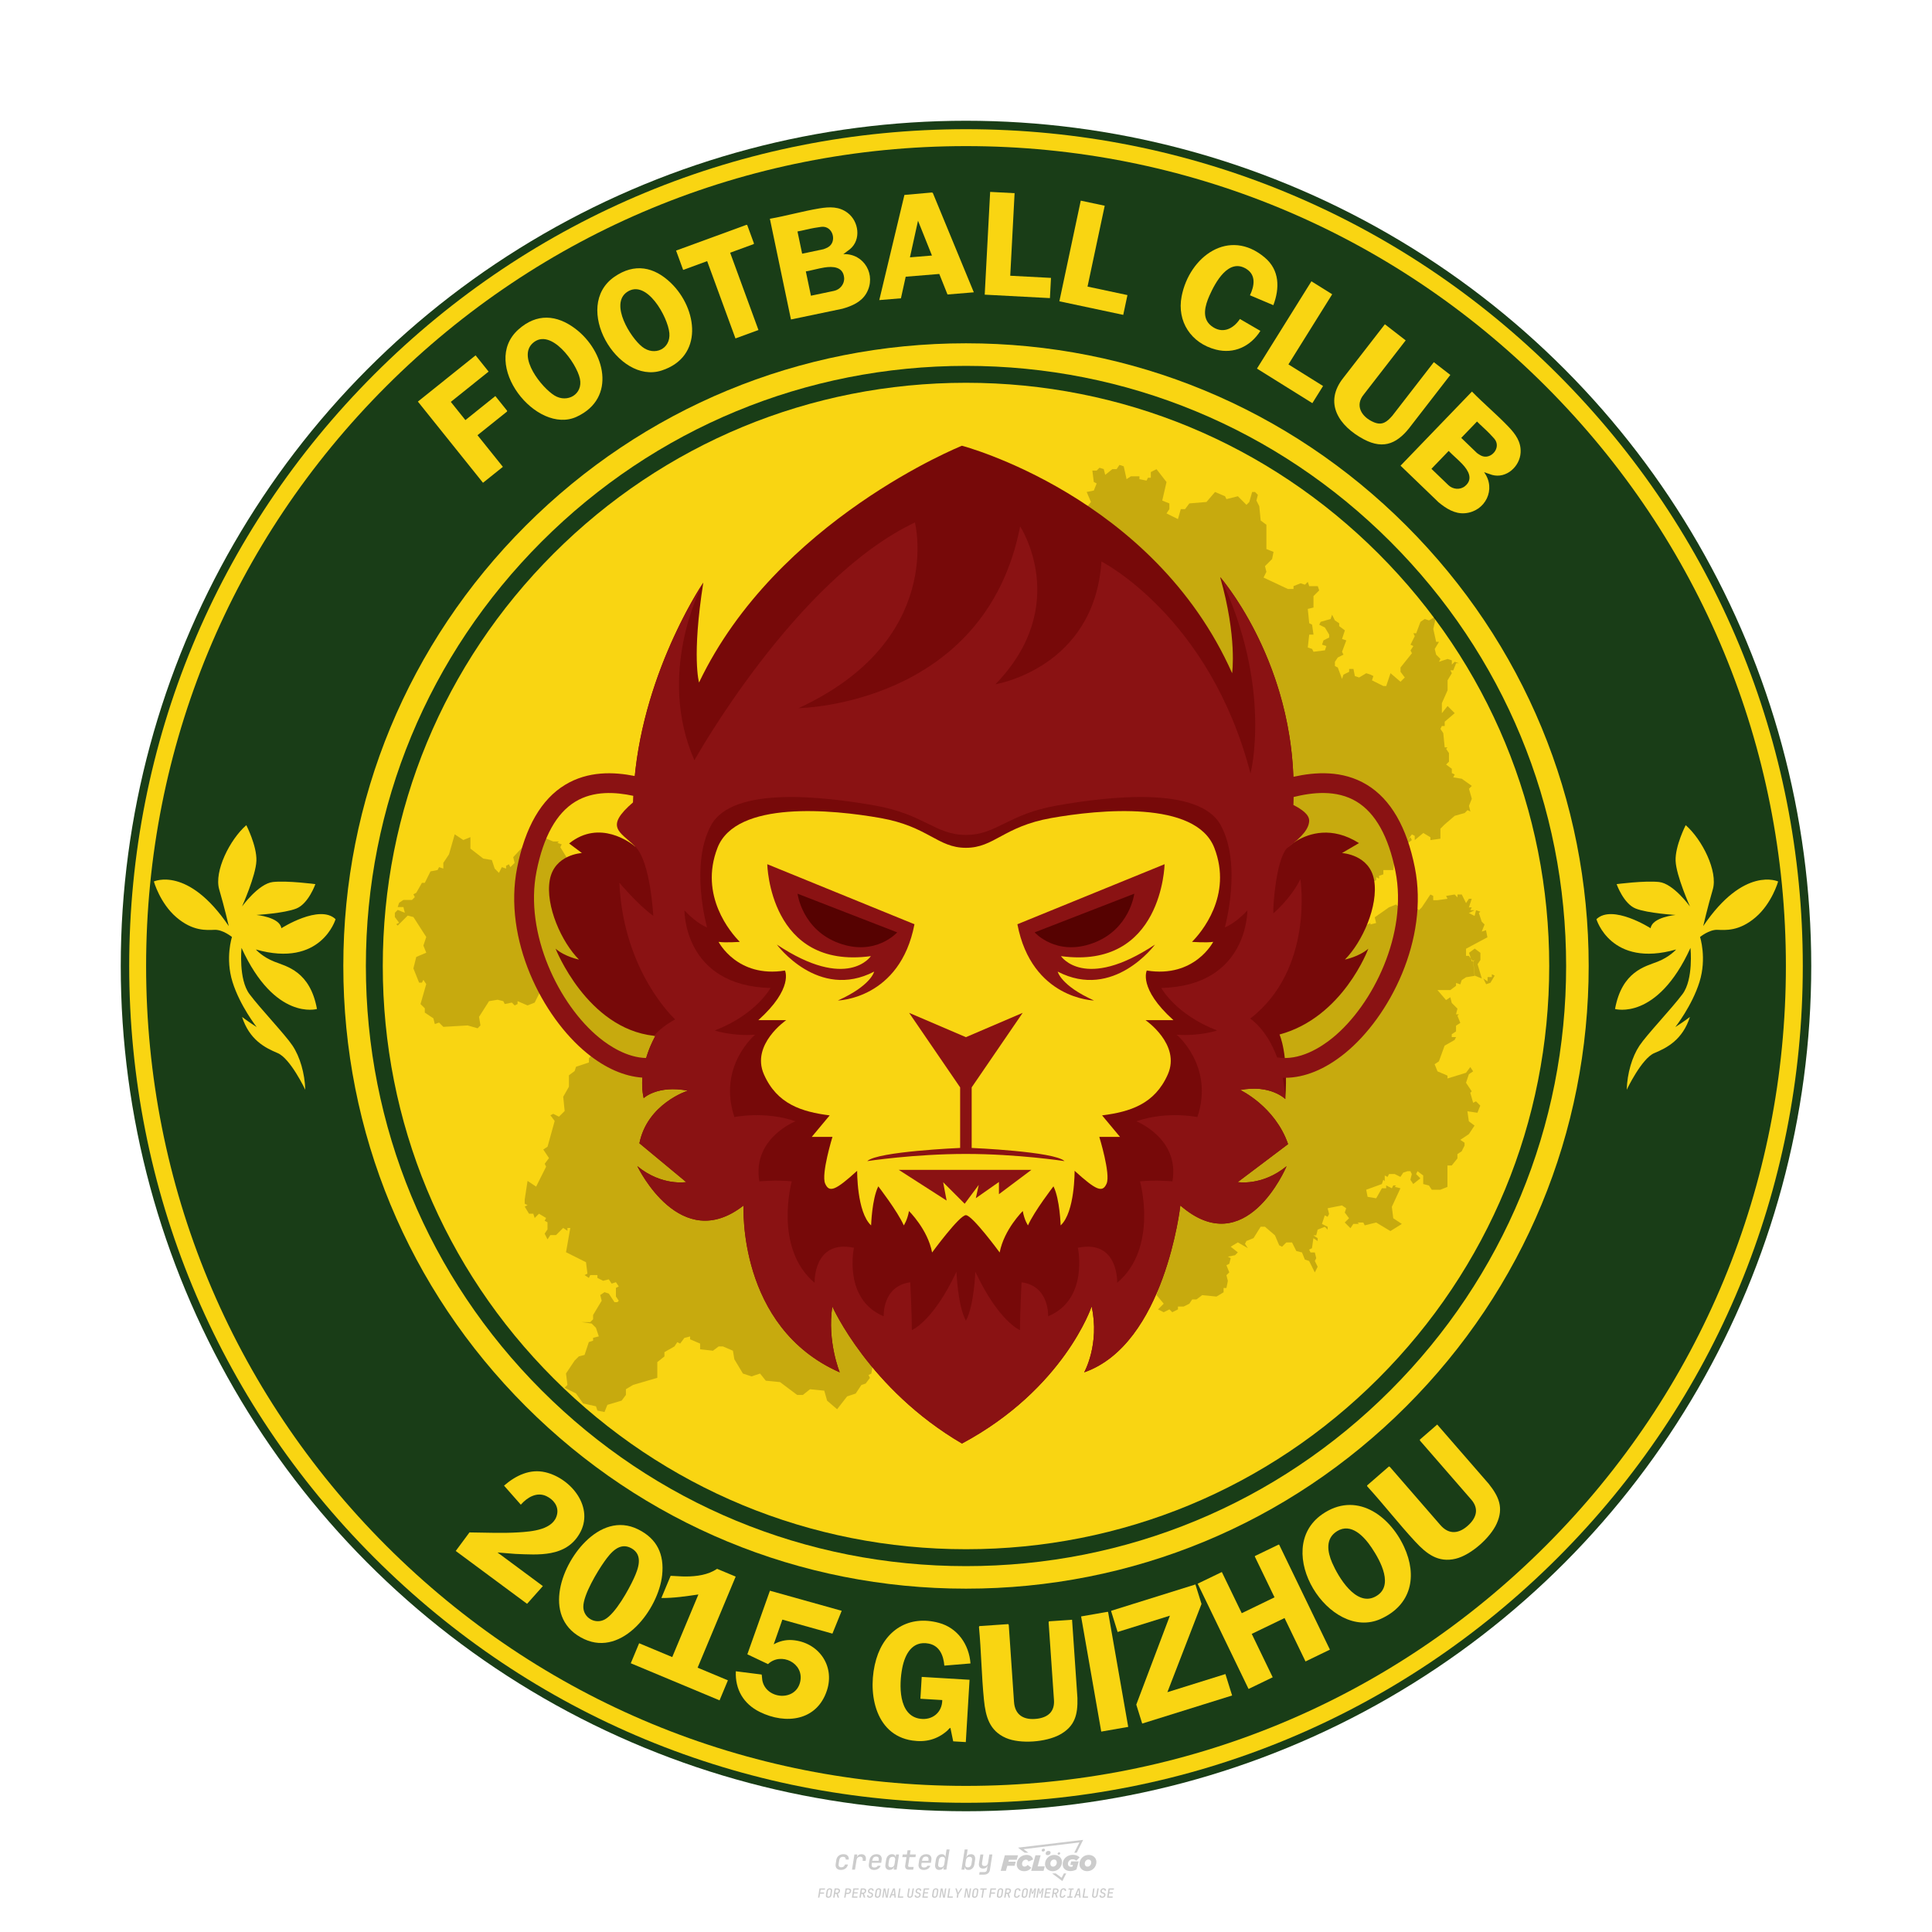 <?xml version="1.0" encoding="UTF-8"?>
<svg id="_图层_1" data-name="图层_1" xmlns="http://www.w3.org/2000/svg" version="1.1" viewBox="0 0 800 800">
  <!-- Created by @FCLOGO 2024-11-29 GMT+8 10:38:02 . https://fclogo.top/ -->
<!-- FOR PERSONAL USE ONLY NOT FOR COMMERCIAL USE -->
<!-- Created by @FCLOGO 2024-11-29 GMT+8 10:38:02 . https://fclogo.top/ -->
<!-- FOR PERSONAL USE ONLY NOT FOR COMMERCIAL USE -->
  <defs>
    <style>
      .st0, .st1 {
        fill: #770909;
      }

      .st2 {
        fill: #ccc;
      }

      .st3 {
        fill: #560201;
      }

      .st4 {
        fill: #f9d512;
      }

      .st5 {
        fill: #8a1213;
      }

      .st1, .st6 {
        fill-rule: evenodd;
      }

      .st6 {
        fill-opacity: .2;
      }

      .st7 {
        fill: #193d17;
      }
    </style>
  </defs>
  <path class="st2" d="M348.22,774.3c-.79,0-1.38-.22-1.77-.65-.39-.44-.53-1.03-.41-1.79l.25-1.65c.12-.75.45-1.35.98-1.78.53-.44,1.19-.65,1.98-.65s1.33.2,1.72.6c.39.4.55.94.47,1.62h-1.24c.03-.36-.06-.64-.26-.84-.2-.2-.5-.3-.89-.3-.42,0-.76.12-1.03.35-.27.23-.43.56-.5.99l-.26,1.66c-.07.44,0,.77.19,1,.19.23.5.35.92.35.39,0,.72-.1.98-.3.26-.2.44-.48.52-.85h1.24c-.14.69-.47,1.23-.99,1.63-.52.4-1.16.6-1.92.6ZM352.8,774.19l1-6.29h1.19l-.19,1.19c.34-.87.97-1.3,1.91-1.3.67,0,1.17.21,1.49.62.32.42.43.99.31,1.71l-.07.42h-1.27l.06-.32c.07-.45.01-.8-.17-1.04-.18-.24-.48-.36-.88-.36s-.74.12-1.01.37c-.27.24-.43.59-.5,1.03l-.63,3.97h-1.24ZM361.91,774.3c-.77,0-1.35-.22-1.73-.67s-.52-1.04-.4-1.77l.25-1.65c.08-.49.26-.92.52-1.28s.6-.65,1.01-.85c.41-.2.87-.3,1.38-.3.77,0,1.35.22,1.73.67.39.45.52,1.04.39,1.77l-.17,1.12h-3.85l-.09.53c-.15.95.22,1.43,1.11,1.43.72,0,1.17-.25,1.37-.74h1.22c-.17.53-.5.96-1.01,1.28-.5.32-1.09.47-1.76.47ZM361.23,770.22l-.05.29h2.65s.05-.3.05-.3c.07-.47.01-.82-.17-1.07-.18-.25-.49-.37-.92-.37s-.8.13-1.06.38c-.26.25-.43.61-.51,1.08ZM368.33,774.3c-.63,0-1.1-.21-1.41-.64s-.4-1-.27-1.73l.27-1.77c.11-.73.39-1.31.84-1.74.44-.43.98-.64,1.61-.64.47,0,.83.12,1.09.35.26.24.39.56.38.96h.02l.17-1.2h1.24l-1,6.29h-1.22l.19-1.2h-.02c-.12.41-.35.73-.69.97s-.74.35-1.21.35ZM368.93,773.23c.39,0,.72-.12.98-.36.26-.24.43-.57.5-1.01l.25-1.65c.07-.43,0-.76-.18-1-.19-.24-.47-.36-.86-.36s-.72.12-.98.35c-.26.24-.42.57-.49,1.01l-.25,1.65c-.07.44-.01.78.17,1.01.18.23.47.35.88.35ZM376.35,774.19c-.57,0-.99-.16-1.26-.47-.27-.31-.36-.75-.27-1.32l.54-3.39h-1.74l.17-1.12h1.74l.27-1.72h1.24l-.27,1.72h2.47l-.18,1.12h-2.46l-.54,3.39c-.08.44.1.66.53.66h1.72l-.17,1.12h-1.77ZM382.5,774.3c-.77,0-1.35-.22-1.73-.67s-.52-1.04-.4-1.77l.25-1.65c.08-.49.26-.92.52-1.28s.6-.65,1.01-.85c.41-.2.87-.3,1.38-.3.77,0,1.35.22,1.73.67.39.45.52,1.04.39,1.77l-.17,1.12h-3.85l-.09.53c-.15.95.22,1.43,1.11,1.43.72,0,1.17-.25,1.37-.74h1.22c-.17.53-.5.96-1.01,1.28-.5.32-1.09.47-1.76.47ZM381.83,770.22l-.05.29h2.65s.05-.3.05-.3c.07-.47.01-.82-.17-1.07-.18-.25-.49-.37-.92-.37s-.8.13-1.06.38c-.26.25-.43.61-.51,1.08ZM388.92,774.3c-.63,0-1.1-.21-1.4-.64-.3-.42-.39-1-.28-1.73l.27-1.77c.11-.73.39-1.31.84-1.74.44-.43.98-.64,1.61-.64.47,0,.83.12,1.09.35.26.24.39.56.38.96h.02l.21-1.47.3-1.8h1.24l-1.33,8.35h-1.22l.19-1.2h-.02c-.12.41-.35.73-.69.97s-.74.35-1.21.35ZM389.53,773.23c.39,0,.72-.12.98-.36.26-.24.43-.57.5-1.01l.25-1.65c.08-.43.02-.76-.17-1-.19-.24-.48-.36-.87-.36s-.72.12-.98.35c-.26.24-.42.57-.49,1.01l-.25,1.65c-.08.44-.02.78.16,1.01s.48.35.88.35ZM401.02,774.3c-.47,0-.84-.12-1.1-.35-.26-.23-.39-.56-.38-.97h-.01l-.19,1.2h-1.22l1.33-8.35h1.24l-.29,1.8-.27,1.47h.05c.12-.41.35-.73.69-.97.34-.23.74-.35,1.21-.35.63,0,1.1.21,1.4.64.3.43.39,1.01.28,1.74l-.27,1.77c-.11.73-.39,1.31-.84,1.73-.45.42-.98.64-1.61.64ZM400.77,773.23c.4,0,.72-.12.98-.35.26-.23.42-.57.5-1.01l.25-1.65c.07-.43.01-.77-.17-1.01-.18-.24-.47-.35-.87-.35s-.72.12-.98.36-.43.57-.5,1l-.25,1.65c-.07.44-.01.77.17,1.01.18.24.47.36.87.36ZM405.47,776.25l.17-1.06h1.93c.64,0,1.01-.3,1.1-.9l.1-.67.21-1.19h-.03c-.12.42-.35.74-.68.97-.33.23-.73.34-1.2.34-.63,0-1.09-.2-1.4-.6s-.41-.94-.3-1.63l.58-3.6h1.24l-.56,3.48c-.06.41,0,.73.18.96s.47.34.85.34.72-.12.98-.37c.27-.24.43-.58.49-1.02l.54-3.4h1.24l-1.01,6.41c-.1.6-.37,1.08-.81,1.42-.44.35-1,.52-1.67.52h-1.95ZM417.79,770.09h3.22l.54-1.85h-5.47l-1.71,6.44h2.15l.59-2.1h3.03l.44-1.71h-3.03l.24-.78ZM424.23,772.92c-.59,0-1.02-.39-1.02-1.12,0-.88.63-1.76,1.61-1.76.49,0,.88.24,1.02.78l1.95-.83c-.29-1.17-1.27-1.9-2.64-1.9-2.78,0-4.15,2.15-4.15,3.9s1.27,2.83,3.07,2.83c1.37,0,2.34-.59,2.98-1.42l-1.51-1.17c-.39.44-.83.68-1.32.68ZM430.91,768.23h-2.15l-1.76,6.44h5.12l.49-1.85h-2.93l1.22-4.59ZM439.75,771.01c0-1.66-1.32-2.93-3.22-2.93-2.2,0-3.81,1.81-3.81,3.81,0,1.66,1.32,2.93,3.22,2.93,2.2,0,3.81-1.81,3.81-3.81ZM434.92,771.7c0-.83.59-1.71,1.51-1.71.78,0,1.17.54,1.17,1.22,0,.83-.59,1.71-1.51,1.71-.78,0-1.17-.54-1.17-1.22ZM443.21,772.23h1.07l-.2.68c-.15.05-.34.1-.59.1-.68,0-1.27-.39-1.27-1.22,0-1.02.73-1.9,1.95-1.9.59,0,1.12.24,1.51.59l1.37-1.37c-.44-.54-1.51-1.07-2.73-1.07-2.59,0-4.29,1.76-4.29,3.86s1.61,2.88,3.22,2.88c.93,0,1.85-.29,2.49-.68l.93-3.32h-3.12l-.34,1.46ZM450.78,768.08c-2.2,0-3.81,1.81-3.81,3.81,0,1.66,1.32,2.93,3.22,2.93,2.2,0,3.81-1.81,3.81-3.81,0-1.66-1.32-2.93-3.22-2.93ZM450.34,772.92c-.78,0-1.17-.54-1.17-1.22,0-.83.59-1.71,1.51-1.71.78,0,1.17.54,1.17,1.22,0,.83-.59,1.71-1.51,1.71ZM437.94,767.5c-.05.29.1.49.44.49s.54-.2.63-.49c.05-.24-.1-.49-.44-.49s-.59.24-.63.49ZM432.13,765.5c-.44,0-.73.24-.78.59s.1.59.54.59.73-.24.78-.59c.1-.34-.1-.59-.54-.59ZM433.01,767.3c-.1.54.15.88.83.88.63,0,1.07-.39,1.17-.88s-.15-.88-.83-.88c-.68,0-1.07.39-1.17.88ZM439.6,777.55l-2.44-1.81h-1.51l4.25,3.17,1.61-3.17h-.98l-.93,1.81ZM425.84,767.16l-2-1.46,23.13-2.78-2.15,4.25h1.02l2.68-5.32-26.99,3.22,2.78,2.1h1.51ZM338.72,785.79l.61-3.83h2.32l-.08.52h-1.76l-.18,1.14h1.63l-.08.52h-1.62l-.26,1.64h-.57ZM342.97,785.84c-.36,0-.62-.1-.8-.3-.17-.2-.23-.47-.18-.82l.27-1.7c.06-.34.2-.61.44-.82.24-.2.54-.3.89-.3s.62.1.8.3c.17.2.24.47.18.81l-.27,1.71c-.06.34-.2.62-.44.82-.24.2-.54.3-.9.3ZM343.05,785.33c.19,0,.35-.05.47-.16.12-.11.19-.26.23-.46l.27-1.7c.03-.2,0-.35-.08-.46-.08-.11-.22-.16-.41-.16s-.35.05-.46.16c-.12.1-.19.26-.22.46l-.27,1.7c-.03.2,0,.35.08.46s.22.16.41.16ZM345,785.79l.61-3.83h1.2c.24,0,.44.05.6.14.16.09.28.22.36.39s.09.37.05.59c-.04.26-.14.48-.3.67-.16.19-.37.32-.6.39l.54,1.64h-.62l-.48-1.57h-.54l-.25,1.57h-.57ZM345.89,783.71h.64c.19,0,.35-.06.48-.17.13-.11.21-.26.24-.45.03-.19,0-.35-.09-.46-.09-.11-.24-.17-.43-.17h-.64l-.2,1.25ZM349.54,785.79l.61-3.83h1.25c.37,0,.65.1.84.31.19.21.26.49.2.84-.04.23-.12.44-.25.61s-.29.31-.49.4c-.2.09-.42.14-.66.14h-.69l-.24,1.52h-.57ZM350.43,783.75h.69c.19,0,.36-.06.49-.18.14-.12.22-.27.25-.47s0-.35-.1-.47-.25-.18-.44-.18h-.69l-.21,1.29ZM352.75,785.79l.61-3.83h2.25l-.08.5h-1.7l-.17,1.09h1.51l-.08.5h-1.51l-.19,1.24h1.69l-.08.5h-2.25ZM355.84,785.79l.61-3.83h1.2c.24,0,.44.05.6.14.16.09.28.22.36.39s.09.37.05.59c-.04.26-.14.48-.3.67-.16.19-.37.32-.6.39l.54,1.64h-.62l-.48-1.57h-.54l-.25,1.57h-.57ZM356.74,783.71h.64c.19,0,.35-.06.48-.17.13-.11.21-.26.24-.45.03-.19,0-.35-.09-.46-.09-.11-.24-.17-.43-.17h-.64l-.2,1.25ZM360.13,785.84c-.39,0-.67-.1-.87-.29-.19-.19-.26-.45-.22-.78h.57c-.03.17.01.31.12.41.11.1.27.15.48.15.2,0,.37-.05.5-.15.13-.1.21-.23.24-.4.02-.15,0-.28-.06-.39-.06-.11-.16-.18-.29-.22l-.46-.14c-.27-.08-.46-.22-.59-.41-.13-.19-.17-.42-.13-.68.04-.21.11-.39.23-.55s.27-.28.46-.37.4-.13.64-.13c.35,0,.62.1.8.29.18.19.25.44.2.76h-.57c.03-.17,0-.3-.09-.4-.09-.1-.23-.14-.42-.14s-.34.04-.46.13c-.12.09-.19.21-.21.38-.02.15,0,.28.05.39s.16.18.29.22l.47.15c.26.08.46.22.58.41.12.19.17.42.12.69-.04.22-.12.41-.24.57-.13.16-.29.29-.49.38-.2.09-.42.13-.66.13ZM363.27,785.84c-.36,0-.62-.1-.8-.3-.17-.2-.23-.47-.18-.82l.27-1.7c.06-.34.2-.61.44-.82.24-.2.54-.3.89-.3s.62.1.8.3c.17.2.24.47.18.81l-.27,1.71c-.06.34-.2.62-.44.82-.24.2-.54.3-.9.3ZM363.34,785.33c.19,0,.35-.05.47-.16.12-.11.19-.26.23-.46l.27-1.7c.03-.2,0-.35-.08-.46-.08-.11-.22-.16-.41-.16s-.35.05-.46.16c-.12.1-.19.26-.22.46l-.27,1.7c-.03.2,0,.35.08.46s.22.16.41.16ZM365.28,785.79l.61-3.83h.71l.62,3.19c0-.1.02-.22.03-.36.01-.14.03-.29.04-.44.02-.15.04-.29.06-.41l.31-1.98h.52l-.61,3.83h-.71l-.61-3.19c0,.09-.02.21-.03.34s-.03.28-.04.42c-.02.15-.04.28-.06.41l-.31,2.01h-.53ZM368.23,785.79l1.59-3.83h.75l.37,3.83h-.56l-.07-.97h-1.09l-.39.97h-.59ZM369.39,784.34h.87l-.09-1.1c-.02-.2-.03-.37-.04-.51,0-.14-.01-.24-.01-.3-.02.06-.05.16-.1.3s-.11.31-.19.5l-.44,1.11ZM371.72,785.79l.61-3.83h.57l-.52,3.31h1.67l-.08.52h-2.25ZM376.68,785.84c-.37,0-.63-.1-.8-.3-.17-.2-.22-.47-.17-.82l.44-2.76h.57l-.44,2.76c-.03.2,0,.35.07.46.08.11.21.17.41.17s.35-.06.46-.17c.12-.11.19-.27.22-.46l.44-2.76h.57l-.44,2.76c-.06.35-.2.62-.43.82-.23.2-.53.3-.9.3ZM379.84,785.84c-.39,0-.67-.1-.87-.29-.19-.19-.26-.45-.22-.78h.57c-.03.17.01.31.12.41.11.1.27.15.48.15.2,0,.37-.05.5-.15.13-.1.21-.23.24-.4.02-.15,0-.28-.06-.39-.06-.11-.16-.18-.29-.22l-.46-.14c-.27-.08-.46-.22-.59-.41-.13-.19-.17-.42-.13-.68.04-.21.11-.39.23-.55s.27-.28.46-.37.4-.13.64-.13c.35,0,.62.1.8.29.18.19.25.44.2.76h-.57c.03-.17,0-.3-.09-.4-.09-.1-.23-.14-.42-.14s-.34.04-.46.13c-.12.09-.19.21-.21.38-.02.15,0,.28.05.39s.16.18.29.22l.47.15c.26.08.46.22.58.41.12.19.17.42.12.69-.04.22-.12.41-.24.57-.13.16-.29.29-.49.38-.2.09-.42.13-.66.13ZM381.91,785.79l.61-3.83h2.25l-.08.5h-1.7l-.17,1.09h1.51l-.08.5h-1.51l-.19,1.24h1.69l-.08.5h-2.25ZM386.94,785.84c-.36,0-.62-.1-.8-.3-.17-.2-.23-.47-.18-.82l.27-1.7c.06-.34.2-.61.44-.82.24-.2.54-.3.89-.3s.62.1.8.3c.17.2.24.47.18.81l-.27,1.71c-.06.34-.2.62-.44.82-.24.2-.54.3-.9.3ZM387.02,785.33c.19,0,.35-.05.47-.16.12-.11.19-.26.23-.46l.27-1.7c.03-.2,0-.35-.08-.46-.08-.11-.22-.16-.41-.16s-.35.05-.46.16c-.12.1-.19.26-.22.46l-.27,1.7c-.03.2,0,.35.08.46s.22.16.41.16ZM388.95,785.79l.61-3.83h.71l.62,3.19c0-.1.02-.22.03-.36.01-.14.03-.29.04-.44.02-.15.04-.29.06-.41l.31-1.98h.52l-.61,3.83h-.71l-.61-3.19c0,.09-.02.21-.03.34s-.03.28-.04.42c-.02.15-.04.28-.06.41l-.31,2.01h-.53ZM392.25,785.79l.61-3.83h.57l-.52,3.31h1.67l-.08.52h-2.25ZM396.12,785.79l.22-1.41-.75-2.42h.58l.45,1.45c.03.09.05.18.07.27.02.08.03.15.03.19.02-.04.05-.1.09-.19.04-.08.09-.17.14-.27l.9-1.45h.6l-1.53,2.42-.22,1.41h-.57ZM399.22,785.79l.61-3.83h.71l.62,3.19c0-.1.02-.22.03-.36.01-.14.03-.29.04-.44.02-.15.04-.29.06-.41l.31-1.98h.52l-.61,3.83h-.71l-.61-3.19c0,.09-.02.21-.03.34s-.03.28-.04.42c-.02.15-.04.28-.06.41l-.31,2.01h-.53ZM403.51,785.84c-.36,0-.62-.1-.8-.3-.18-.2-.23-.47-.18-.82l.27-1.7c.06-.34.2-.61.44-.82.24-.2.54-.3.89-.3s.62.1.8.3c.17.2.24.47.18.81l-.27,1.71c-.06.34-.2.62-.44.82-.24.2-.54.3-.89.3ZM403.58,785.33c.19,0,.35-.05.47-.16.12-.11.19-.26.23-.46l.27-1.7c.03-.2,0-.35-.08-.46-.08-.11-.22-.16-.41-.16s-.35.05-.46.16c-.12.1-.19.26-.22.46l-.27,1.7c-.03.2,0,.35.08.46.08.11.22.16.41.16ZM406.38,785.79l.52-3.31h-1.02l.08-.52h2.62l-.08.52h-1.03l-.52,3.31h-.57ZM409.52,785.79l.61-3.83h2.32l-.08.52h-1.76l-.18,1.14h1.63l-.08.52h-1.62l-.26,1.64h-.57ZM413.77,785.84c-.36,0-.62-.1-.8-.3-.18-.2-.23-.47-.18-.82l.27-1.7c.06-.34.2-.61.44-.82.24-.2.54-.3.89-.3s.62.1.8.3c.17.2.24.47.18.81l-.27,1.71c-.06.34-.2.62-.44.82-.24.2-.54.3-.89.3ZM413.85,785.33c.19,0,.35-.05.47-.16.12-.11.19-.26.23-.46l.27-1.7c.03-.2,0-.35-.08-.46-.08-.11-.22-.16-.41-.16s-.35.05-.46.16c-.12.1-.19.26-.22.46l-.27,1.7c-.03.2,0,.35.08.46.08.11.22.16.41.16ZM415.8,785.79l.61-3.83h1.2c.24,0,.44.05.6.14.16.09.28.22.36.39s.09.37.05.59c-.04.26-.14.48-.3.67-.16.19-.37.32-.6.39l.54,1.64h-.62l-.48-1.57h-.54l-.25,1.57h-.57ZM416.69,783.71h.64c.19,0,.35-.06.48-.17.13-.11.21-.26.24-.45.03-.19,0-.35-.09-.46-.09-.11-.24-.17-.43-.17h-.64l-.2,1.25ZM420.91,785.84c-.36,0-.63-.1-.81-.3-.18-.2-.24-.47-.19-.82l.27-1.7c.06-.35.21-.62.45-.82s.55-.3.91-.3.63.1.81.3c.18.2.24.47.19.82h-.57c.03-.2,0-.35-.09-.46-.09-.11-.23-.16-.42-.16s-.35.05-.47.16c-.12.1-.2.26-.23.45l-.27,1.71c-.03.2,0,.35.09.46.09.11.23.16.42.16s.35-.05.47-.16.2-.26.23-.46h.57c-.03.23-.11.43-.24.59s-.28.3-.47.39c-.19.09-.4.14-.64.14ZM424.03,785.84c-.36,0-.62-.1-.8-.3-.18-.2-.23-.47-.18-.82l.27-1.7c.06-.34.2-.61.44-.82.24-.2.54-.3.89-.3s.62.1.8.3c.17.2.24.47.18.81l-.27,1.71c-.06.34-.2.62-.44.82-.24.2-.54.3-.89.3ZM424.11,785.33c.19,0,.35-.05.47-.16.12-.11.19-.26.23-.46l.27-1.7c.03-.2,0-.35-.08-.46-.08-.11-.22-.16-.41-.16s-.35.05-.46.16c-.12.1-.19.26-.22.46l-.27,1.7c-.03.2,0,.35.08.46.08.11.22.16.41.16ZM425.97,785.79l.61-3.83h.69l.18,1.23c.02.12.04.23.05.33.01.1.02.18.03.24.02-.06.05-.14.09-.24.04-.11.09-.22.15-.34l.57-1.22h.71l-.61,3.83h-.54l.2-1.29c.02-.17.06-.35.1-.55.04-.2.09-.4.14-.61s.1-.4.14-.59c.05-.19.09-.35.13-.49l-.86,1.86h-.55l-.28-1.86c0,.14-.01.29-.02.47s-.02.37-.04.57c-.02.2-.04.41-.06.61-.02.2-.05.4-.08.57l-.2,1.29h-.54ZM429.11,785.79l.61-3.83h.69l.18,1.23c.02.12.04.23.05.33.01.1.02.18.03.24.02-.06.05-.14.09-.24.04-.11.09-.22.15-.34l.57-1.22h.71l-.61,3.83h-.54l.2-1.29c.02-.17.06-.35.1-.55.04-.2.09-.4.14-.61s.1-.4.14-.59c.05-.19.09-.35.13-.49l-.86,1.86h-.55l-.28-1.86c0,.14-.01.29-.02.47s-.02.37-.04.57c-.02.2-.04.41-.06.61-.02.2-.05.4-.08.57l-.2,1.29h-.54ZM432.41,785.79l.61-3.83h2.25l-.08.5h-1.7l-.17,1.09h1.51l-.08.5h-1.51l-.19,1.24h1.69l-.08.5h-2.25ZM435.51,785.79l.61-3.83h1.2c.24,0,.44.05.6.14.16.09.28.22.36.39s.09.37.05.59c-.04.26-.14.48-.3.67-.16.19-.37.32-.6.39l.54,1.64h-.62l-.48-1.57h-.54l-.25,1.57h-.57ZM436.4,783.71h.64c.19,0,.35-.06.48-.17.13-.11.21-.26.24-.45.03-.19,0-.35-.09-.46-.09-.11-.24-.17-.43-.17h-.64l-.2,1.25ZM439.8,785.84c-.36,0-.63-.1-.81-.3-.18-.2-.24-.47-.19-.82l.27-1.7c.06-.35.21-.62.45-.82s.55-.3.91-.3.63.1.81.3c.18.2.24.47.19.82h-.57c.03-.2,0-.35-.09-.46-.09-.11-.23-.16-.42-.16s-.35.05-.47.16c-.12.1-.2.26-.23.45l-.27,1.71c-.03.2,0,.35.09.46.09.11.23.16.42.16s.35-.05.47-.16.2-.26.23-.46h.57c-.03.23-.11.43-.24.59s-.28.3-.47.39c-.19.09-.4.14-.64.14ZM441.88,785.79l.08-.5h.78l.45-2.82h-.78l.08-.5h2.13l-.08.5h-.78l-.45,2.82h.78l-.08.5h-2.13ZM444.74,785.79l1.59-3.83h.75l.37,3.83h-.56l-.07-.97h-1.09l-.39.97h-.59ZM445.9,784.34h.87l-.09-1.1c-.02-.2-.03-.37-.04-.51,0-.14-.01-.24-.01-.3-.02.06-.05.16-.1.3s-.11.31-.19.5l-.44,1.11ZM448.24,785.79l.61-3.83h.57l-.52,3.31h1.67l-.08.52h-2.25ZM453.19,785.84c-.37,0-.63-.1-.8-.3-.17-.2-.22-.47-.17-.82l.44-2.76h.57l-.44,2.76c-.03.2,0,.35.07.46.08.11.21.17.41.17s.35-.06.46-.17c.12-.11.19-.27.22-.46l.44-2.76h.57l-.44,2.76c-.06.35-.2.62-.43.82-.23.2-.53.3-.9.3ZM456.36,785.84c-.39,0-.67-.1-.87-.29-.19-.19-.26-.45-.22-.78h.57c-.03.17.01.31.12.41.11.1.27.15.48.15.2,0,.37-.05.5-.15s.21-.23.24-.4c.02-.15,0-.28-.06-.39s-.16-.18-.29-.22l-.46-.14c-.27-.08-.46-.22-.59-.41-.13-.19-.17-.42-.13-.68.04-.21.11-.39.23-.55s.27-.28.46-.37c.19-.09.4-.13.64-.13.35,0,.62.1.8.29.18.19.25.44.2.76h-.57c.03-.17,0-.3-.09-.4-.09-.1-.23-.14-.42-.14s-.34.04-.46.13c-.12.09-.19.21-.21.38-.02.15,0,.28.05.39s.16.18.29.22l.47.15c.26.08.46.22.58.41.12.19.17.42.12.69-.04.22-.12.41-.24.57-.13.16-.29.29-.49.38-.2.09-.42.13-.66.13ZM458.42,785.79l.61-3.83h2.25l-.08.5h-1.7l-.17,1.09h1.51l-.08.5h-1.51l-.19,1.24h1.69l-.08.5h-2.25Z"/>
  <g>
    <g>
      <g>
        <circle class="st7" cx="400" cy="400" r="350"/>
        <path class="st4" d="M400,746.5c-92.55,0-179.57-36.04-245.01-101.49-65.44-65.44-101.49-152.46-101.49-245.01s36.04-179.57,101.49-245.01c65.44-65.44,152.46-101.49,245.01-101.49s179.57,36.04,245.01,101.49c65.44,65.44,101.49,152.46,101.49,245.01s-36.04,179.57-101.49,245.01c-65.44,65.44-152.46,101.49-245.01,101.49Z"/>
        <path class="st7" d="M400,739.5c-90.68,0-175.94-35.31-240.06-99.44-64.12-64.12-99.44-149.38-99.44-240.06s35.31-175.94,99.44-240.06,149.38-99.44,240.06-99.44,175.94,35.31,240.06,99.44c64.12,64.12,99.44,149.38,99.44,240.06s-35.31,175.94-99.44,240.06c-64.12,64.12-149.38,99.44-240.06,99.44Z"/>
        <path class="st4" d="M400,657.83c-68.87,0-133.62-26.82-182.32-75.52-48.7-48.7-75.52-113.45-75.52-182.32s26.82-133.62,75.52-182.32c48.7-48.7,113.45-75.52,182.32-75.52s133.62,26.82,182.32,75.52c48.7,48.7,75.52,113.45,75.52,182.32s-26.82,133.62-75.52,182.32c-48.7,48.7-113.45,75.52-182.32,75.52Z"/>
        <path class="st7" d="M400,648.5c-66.38,0-128.78-25.85-175.72-72.78-46.93-46.93-72.78-109.34-72.78-175.72s25.85-128.78,72.78-175.72c46.93-46.94,109.34-72.78,175.72-72.78s128.78,25.85,175.72,72.78c46.94,46.94,72.78,109.34,72.78,175.72s-25.85,128.78-72.78,175.72-109.34,72.78-175.72,72.78Z"/>
        <path class="st4" d="M400,641.5c-64.51,0-125.15-25.12-170.77-70.73-45.61-45.61-70.73-106.26-70.73-170.77s25.12-125.15,70.73-170.77c45.61-45.61,106.26-70.73,170.77-70.73s125.15,25.12,170.77,70.73c45.61,45.61,70.73,106.26,70.73,170.77s-25.12,125.15-70.73,170.77c-45.61,45.61-106.26,70.73-170.77,70.73Z"/>
      </g>
      <path id="_贵州省" data-name="贵州省" class="st6" d="M565.15,373.27l2.95-3.55v-2.95l-1.18-.59,2.95-1.77v-1.18l1.18.59v-1.18l1.77-.59v-1.77h4.14l.59-5.32,1.18,1.18,1.18-1.18h1.77l-.59-1.18h1.18l1.18-3.55-1.18-.59,2.36-1.77-.59-1.18-1.77,1.77v-1.18l.59.59,1.77-2.36,1.18.59v1.77l3.55-2.95,2.95,1.77v1.18l4.14-.59v-4.14l1.77-1.77,4.14-3.55,4.14-1.18,1.18-1.18,1.18.59-.59-2.36,1.18-2.95-1.18-4.14,1.18-1.18-4.14-2.95-3.55-.59.59-1.18-1.18-.59v-1.77l-2.36-1.77,1.18-1.18v-3.55l-1.18-1.77.59-.59h-1.18l-.59-5.91-1.18-1.77.59-1.18h1.18v-1.77l4.14-3.55-2.95-2.95-2.36,2.95v-4.14l2.36-5.32v-4.14l1.77-2.95-.59-1.18h1.18l1.18-2.95h1.18l-1.77-.59-1.18,1.18v-1.77l-1.77-.59-3.55,1.18.59-1.18-1.77-1.77-.59-2.36,1.77-2.95h-1.18l-1.18-5.32,1.18-5.32-2.95,1.77-1.77-.59-1.77,1.18-1.77,4.73h-1.18l.59,1.18-1.77,3.55,1.18.59-1.18,1.77.59,1.18-4.73,5.91v1.77l1.77,2.36-1.77,1.77-4.14-3.55-1.77,5.32h-1.18l-4.73-2.36.59-1.77-1.18-.59-1.77-.59-2.95,1.77-1.77-.59-.59-2.95h-1.77v1.18l-2.36,1.18-.59,1.77-1.77-4.73-1.18-.59v-1.77l1.18-1.77,2.36-1.18-.59-1.18,1.77-4.73-1.77-.59,1.18-3.55-2.36-1.77v-1.18l-1.77-1.18-1.18-2.36-.59,1.77-4.14,1.18-.59,1.18,2.36,1.18,1.77,2.95v1.18l-2.36,1.18-.59,1.77,1.77.59-.59,1.77-4.73.59-.59-1.18-1.77-.59.59-5.32h1.77l-.59-4.14-1.18-.59-.59-5.91,2.36-.59v-4.73l2.36-2.36-.59-1.77h-3.55l-.59-1.77-1.18,1.18-1.77-.59-2.95,1.18v1.18h-2.36l-10.05-4.73,1.18-2.36-.59-2.36,2.95-2.95.59-2.95-2.95-1.18v-10.05l-2.36-1.77-.59-5.91-1.18-2.36.59-2.36-1.18-1.18h-1.18l-1.18,4.14-1.18,1.18-3.55-3.55-4.73,1.18-.59-1.18-4.14-1.77-3.55,4.14-7.09.59-1.77,2.36h-1.77l-1.18,4.14-4.73-2.36,1.18-1.77v-2.36l-2.95-1.18,1.77-7.68-4.14-5.32-2.36,1.18v2.36h-1.18l-.59,1.18-2.95-.59v-1.18h-3.55l-1.77,1.18-1.18-5.32-1.77-.59-1.18,1.77h-1.77l-2.95,2.36-.59-2.36-1.77-.59-1.18,1.18h-1.77l.59,4.73,1.18.59-1.18,2.95-2.95.59,1.77,4.14-2.36,2.95.59,1.18h1.77l1.77,3.55h1.77l-2.36,3.55.59,1.77h-1.18l-1.77,3.55-3.55.59.59,1.18-1.18,1.77h-1.77l-2.95,1.77-1.18,2.36-2.36-1.18-.59-3.55,1.18-1.77h-2.36l1.18-2.95-1.18-.59v-1.18l-.59,1.18-7.09-1.18v1.18l-1.77,1.18v-2.95l-1.77,1.77,1.18.59-1.77.59v-1.18l-1.77-.59v2.36l-2.36.59v6.5l-2.36.59-2.36-3.55-1.18,1.18h-1.77l-1.18,1.77-1.77-.59-1.77,2.36,2.95,4.14-.59,1.18h2.36l-1.18,5.91h-2.95v2.36l-1.77.59-1.77-2.95-.59,1.18h-1.18v2.36l1.77.59v1.18l-4.14,1.77,1.18,6.5-2.36,1.77-1.18-.59-.59-2.36h-2.95l-1.18-.59v-1.18l-1.77.59-1.18-1.18-2.36,2.36-.59-2.95,2.36-.59,2.36-2.36-1.18-3.55.59-1.77,1.18.59.59-1.77-1.18-1.18,1.77-.59v-1.77h-1.77v-1.77h-1.18l-3.55-2.95.59-2.36-1.18-1.77h-1.18l-1.18-2.36-2.36-1.18-1.18-1.77-1.77,1.77,1.18,1.18h-1.18l1.18,2.95,2.36,1.77v2.36h1.18l1.18,2.95-.59,1.77h-1.18l.59,2.36-1.18,1.77,1.18,2.95h1.18l-1.18,1.18-.59-1.77-2.36-1.18-.59.59,2.95,4.14-1.18,1.18-6.5-3.55-2.36,2.95.59,4.73-2.36.59-2.95-2.36-1.18-2.36-2.95-.59-1.18-1.77-3.55-1.77-1.77-5.32h-4.73l-1.77-1.77v-2.36l-4.14-.59v-2.36l-4.73-3.55v2.36l-1.18,1.18.59.59-1.77,1.18v1.77l-2.36,1.18-1.18-.59v1.77l1.18.59-1.18,2.36,1.18.59-1.18,1.18h-4.14l-3.55-1.18-.59,1.18-1.77.59-.59-1.77-2.95,2.36-.59-.59-1.18,4.73-4.73,1.77-1.18,6.5,1.77.59,2.36,5.91-1.77,4.73h2.36l1.18,2.36,3.55,1.18.59-2.95,3.55-.59-1.18-.59v-1.18l1.18-.59.59,2.36,2.36.59,1.77,4.14h1.77v1.18l1.18.59-2.36,5.91,1.77,2.36-.59,1.18,1.77.59,5.32-1.77.59,2.95,2.95-1.18.59,1.18h1.18v-2.95h1.77l4.73-2.36,6.5,2.95,4.73,5.91-1.77,2.95v1.77h2.95l3.55,4.73-1.77,1.77-.59,2.36,1.77.59v1.77l1.18.59-1.77,2.95,2.36,1.18-.59.59-2.36.59-4.73,3.55-4.14,1.18-3.55-1.77h-5.91l-3.55,2.36h-2.95l-4.14,1.77-.59-1.77-4.14,1.18-1.77,2.36h-2.36l-1.77-1.18-4.73,1.18-1.77,2.95-2.95-.59-1.77,1.77-2.95-3.55.59-1.18-4.73-1.18-.59-2.36-4.73-1.77-6.5,1.18v1.18h-2.95l-4.14,4.73.59,7.09-3.55,2.36-2.36,3.55h2.36v2.36l-1.77,2.36-.59,5.91-2.95,4.14-1.77-3.55-.59.59-1.77-1.18h-5.32l-4.73,4.14-7.09,3.55-.59,1.77-2.36,1.77-1.77-1.18.59-2.36-3.55-2.36-1.18,2.36-1.77,1.18-1.18-2.36h-2.36l-4.73,2.36-.59-.59-4.73,1.18v-1.18l-3.55-.59-2.95-4.73.59-1.18-1.77-.59.59-.59h-2.36l-4.14-1.77v-2.36l-.59.59-3.55-1.18-1.77,1.77.59,1.77-7.09,7.68.59,2.36-1.77,1.77-.59-1.18-1.18.59v1.18l-1.77-.59-1.18,2.36-1.77-1.77-1.18-3.55-3.55-.59-5.32-4.14v-4.73l-2.95,1.18-3.55-2.36-2.36,8.27-2.36,3.55v2.36l-1.77-.59-.59,1.18-2.95.59-2.36,4.73h-1.18l-2.36,4.14-1.18.59.59,1.18-1.18,1.18h-3.55l-1.77,1.18-.59,1.77h2.36l.59,2.36-2.95-1.18-1.18,1.18v1.77l1.77,2.36-1.18.59.59.59,4.14-4.14,2.36.59,5.32,8.27-1.18,3.55,1.18,2.95-4.14,1.77-1.18,4.73,2.36,5.91h1.18l.59-1.18,1.18,1.77-2.36,8.27,1.77,1.77v1.77l3.55,2.36.59,2.36,1.77-.59,1.77,1.77,10.05-.59,4.14,1.18,1.18-1.18-.59-3.55,4.14-6.5,3.55-.59,2.36.59.59,1.18,2.95-.59,1.18,1.18,1.18-.59v-1.18l4.14,1.77,2.95-1.18,2.36-4.73v-1.77l1.77-.59,3.55,5.91-.59,3.55,2.36,1.77h5.91l1.18,2.36-1.18,2.36,3.55,1.18,1.77,2.95-.59,2.36,2.36,1.18.59,3.55,1.18,1.18-1.77,1.77v1.77l-5.32,1.77-.59,1.77-2.36,1.77v4.73l-2.36,4.14.59,5.91-2.36,2.36-2.36-1.18-1.18.59,1.77,2.36-2.95,10.64-1.77,1.18,2.36,3.55-1.77,2.36.59,1.18-4.14,8.27-3.55-2.36-1.18,7.68v1.77l1.18.59-1.18.59,1.77,2.95h1.77l.59,1.77,1.77-1.77,2.95,1.77-.59,1.18,1.18.59v2.95l-1.18,1.77,1.18,2.36,1.18-1.77h2.36l2.95-2.95,1.77,1.18v-1.18h1.18l-1.77,10.05,8.27,4.14.59,4.73-1.18.59,1.77,1.18.59-1.18h2.95v1.18l2.36,1.18,2.36-.59,1.18,1.77,1.77-.59,1.18,1.77-1.18.59v3.55l1.18,1.77-.59.59h-1.18l-2.36-3.55-1.77-.59-1.77,1.18.59,2.36-3.55,5.91v1.77l-1.18,1.18h-3.55l4.14.59,1.77,1.77,1.18,3.55-2.36.59v1.18l-1.77.59-1.77,5.32-2.36.59-1.77,1.77-3.55,5.32.59,4.73-1.18,1.18,4.73,2.36,2.95,4.14,5.32,1.18.59,1.77,2.95.59,1.18-2.95,5.91-1.77,1.77-2.36v-2.36l2.95-1.77,10.05-2.95v-6.5l2.95-2.36v-1.77l4.14-2.36,1.18-1.77,1.18.59,1.77-2.36,2.36-.59v1.18l4.14,1.77v2.36l5.32.59,2.36-1.77h1.77l4.14,1.77.59,3.55,3.55,5.91,3.55,1.18,3.55-1.18,2.36,2.95,5.91.59,7.09,5.32h2.36l2.95-2.36,5.91.59,1.18,4.14,4.14,3.55,4.14-5.32,3.55-1.18,2.36-3.55,1.77-.59,1.77-2.36-.59-1.18,1.18-.59.59-3.55-.59-2.95-4.14-5.32.59-.59,2.36.59,2.36-2.36,7.09.59.59-1.18,8.86-2.36,1.18-.59v-1.18l5.91-1.77,1.77-2.36h2.36l4.73-4.14v-1.77l1.77-1.18,2.95-.59,2.36,1.18,2.36-1.77,1.77,1.18,7.68-1.18,1.18-4.14,1.77-1.77,3.55,1.77,1.77-.59-1.18-1.18,2.36-1.77v-5.91l-2.36-1.18-1.77-6.5,1.77-1.18,1.18.59,1.18-4.73,4.73-1.77-1.18-3.55,9.45-1.18v-1.18l1.77-1.77,1.18.59,1.18,4.73,6.5,4.73-.59.59,1.18,1.18v2.36l-1.18,1.18-.59-.59v2.36l3.55,1.18,1.18-1.77,4.14,2.36-1.18,1.18v2.36l1.77,4.73,2.95-1.18,1.18,2.36-1.18,5.32,2.95-.59.59,1.18v-1.18l1.77-.59,1.18-1.77h2.36v-1.18l1.18.59,1.77-4.73,2.36-.59v4.73l2.95,3.55-.59,1.77,4.14-3.55,1.18,1.18-.59,2.36,2.95,3.55-2.36,2.36,2.36,1.18,2.36-1.18,1.18,1.18,2.36-1.18v-1.18h2.36l2.36-1.18,1.18-1.77h1.77l2.36-1.77,5.91.59,2.95-1.77v-1.77h1.18l.59-2.95-.59-2.36,1.18-1.18-1.18-2.95,1.18-.59.59-2.36-1.18-.59,2.95-.59,1.18-1.18-2.95-2.36,2.95-1.77,4.14,2.36-1.18-1.77.59-1.18,2.95-1.18,2.95-4.73h1.77l4.14,3.55,1.77,4.14,1.18.59,1.77-1.77h2.36l1.77,3.55,2.36.59,1.18,2.95,1.77.59,2.36,4.73,1.18-2.36-1.18-2.36.59-1.18-.59-2.36h-1.77l-.59-1.18,1.18-.59.59-4.14,1.77,1.18v-1.18l-1.77-1.18h1.18l.59-2.36,2.95-1.18,1.18,1.18v-1.18l-2.36-1.18,1.18-3.55,1.18.59.59-1.18-.59-2.36,5.91-1.18,1.77,1.18-.59,1.77,1.77,2.36-1.77,1.77,2.36,2.36,1.18-1.77h2.36l-.59-.59h2.36l.59,1.18,4.73-1.18,5.91,3.55,4.73-2.95-3.55-2.36-.59-4.73,3.55-7.68-2.36-.59.59-.59h-1.18l-.59,1.18-2.36-1.18v1.18h-1.77l-2.36,4.14-3.55-.59-.59-2.95,6.5-2.36.59-1.77.59.59v-2.36l1.18.59.59-1.18h2.36l2.36,1.18,1.18-1.77,1.77-.59h1.18l.59,1.18-.59,2.36,1.18,1.77,2.95-2.36-1.77-1.77.59-1.18,2.36,1.77v3.55l2.36.59,1.18,1.77h3.55l2.95-1.18v-8.86h1.77l2.36-2.95v-1.77l1.77-1.18,1.18-2.36v-1.18l-1.77-1.18,3.55-2.36,2.36-3.55-2.36-1.77-.59-4.14,4.14.59,1.18-2.95-1.77-1.77-1.18.59-1.18-4.14.59-.59-2.36-3.55,1.18-3.55,1.77-1.18-1.18-1.77-1.77,2.36-7.68,2.36v-1.18l-4.14-1.77-1.18-2.95,1.77-1.18,2.36-6.5,4.14-2.36.59-1.18h-1.77v-1.18l1.77-1.18v-2.36l1.77-1.18-1.18-2.95.59-.59h-1.18l.59-2.36-2.36-2.36-.59-2.36-1.77,1.18-3.55-4.14h5.32l2.36-1.77v-1.18l1.77.59.59-1.77,1.77-1.18,3.55-.59-.59-5.91-1.77-2.36h-1.18v-2.95l8.86-4.73-.59-2.95-1.77.59,1.18-2.95-1.18-1.18-1.18-3.55.59-.59-1.77-.59-.59,2.36-2.36-1.18,2.36-1.18h-1.77l.59-1.18h-1.18l1.18-3.55h-1.18l-1.18,1.77-1.77-3.55h-1.77v1.18l-1.18-1.18-3.55.59.59,1.18-4.14.59h-1.77v-1.77l-1.18-.59-3.55,5.32-1.18,1.18-.59-.59-.59,1.77h-4.73l1.18-3.55,1.18-.59h-4.14l-1.18,1.18-.59-.59-2.95,1.18-5.91,4.14.59,2.36-2.36.59v-1.77,1.18l-3.55,1.77v-2.95l-2.36-1.18.59-1.18-3.55-1.77.59-1.77,1.18,1.18,1.77-1.18.59.59v-1.77h2.36v-.59ZM275.61,559.99l1.18-1.18-1.18,1.18ZM610.06,398.09l.59,5.91,2.95,1.18-1.77-5.91,1.18-1.77v-2.95l-2.36-1.77-2.36,1.77,1.18,3.55,1.18-.59-.59.59ZM617.74,404.59h-1.77v1.77l-1.77-1.18,1.18,2.36,1.77-.59,1.77-2.95-1.18-.59v1.18Z"/>
    </g>
    <g>
      <path class="st1" d="M556.92,397.33s5.94-1.21,9.68-4.51c0,0-10.45,28.44-36.78,35.55,0,0,3.72,7.91,2.4,26.72,0,0-6.12-6.16-18.67-3.74,0,0,14.37,6.72,19.82,22.4l-20.85,15.73s10.11,1.76,20.23-6.59c-.4.94-17.03,39.75-43.99,16.28,0,0-6.38,57.42-39.82,69.09,0,0,6.54-11.67,3.08-27.29,0,0-11.39,34.1-53.69,56.77-38.5-22.55-53.69-56.77-53.69-56.77-2.19,14.53,3.08,27.29,3.08,27.29-42.47-18.7-39.82-69.09-39.82-69.09-26.07,20.43-43.57-15.39-43.99-16.28,10.11,8.35,20.23,6.59,20.23,6.59l-19.37-16.07c3.3-16.5,20.03-21.78,20.03-21.78-12.54-2.42-18.27,3.08-18.27,3.08-2.86-12.76,4.84-25.74,4.84-25.74-.21-.02-.41-.04-.61-.07-27.74-3.07-40.7-36.07-40.7-36.07,3.74,3.3,9.68,4.51,9.68,4.51-7.15-7.15-13.97-22.22-12.1-32.9,1.87-10.66,13.31-11.22,13.31-11.22l-5.28-3.96c12.67-10.21,25.63-.14,27.23,1.18.02.01.06.05.08.07.02.01.06.05.08.07-.75-6.23-1-12.38-.88-18.4,1.06-48.29,27.29-88.33,28.96-90.82,0,0,.01,0,.01-.01.01-.04.03-.07.05-.08s.01-.01.01-.02h.01c-4.84,30.79-1.76,41.36-1.76,41.36,32.13-67.33,108.86-98.04,108.86-98.04,0,0,79.21,20.74,111.88,94.19,0,0,2.15-14.86-4.95-39.77,0,0,39.77,45.37,28.33,111.6.01-.01.02-.01.03-.02.18-.18,1.44-1.33,3.56-2.57,4.85-2.82,14.22-6.06,25.56,1.11l-7.05,4.12s11.44.56,13.31,11.22c1.87,10.67-4.95,25.75-12.1,32.9Z"/>
      <path class="st5" d="M585.86,359.26c-3.33-16.78-10.01-28.32-19.85-34.29-10.09-6.13-21.41-5.33-30.45-3.31-1.8-50.16-30.28-82.69-30.28-82.69,21.79,45.73,12.53,81.33,12.53,81.33-16.84-65.02-61.72-87.79-61.72-87.79-2.97,44.23-43.9,50.83-43.9,50.83,31.69-32.68,10.23-65.36,10.23-65.36-14.53,74.27-91.75,75.25-91.75,75.25,60.72-28.05,48.18-76.89,48.18-76.89-49.5,23.44-91.31,98.47-91.31,98.47-15.72-35.9,2.36-71.05,3.62-73.45-1.54,2.31-24.04,36.68-28.29,79.98-8.76-1.76-19.36-2.14-28.88,3.64-9.84,5.97-16.52,17.51-19.85,34.29-5.91,29.78,10.47,61.8,28.88,76.81,7.62,6.22,15.48,9.64,22.98,10.14-.22,2.74-.11,5.61.53,8.48,0,0,5.73-5.5,18.27-3.08,0,0-16.73,5.28-20.03,21.78l19.37,16.07s-10.11,1.76-20.23-6.59c.42.89,17.92,36.7,43.99,16.28,0,0-2.65,50.39,39.82,69.09,0,0-5.27-12.76-3.08-27.29,0,0,15.19,34.22,53.69,56.77,42.3-22.67,53.69-56.77,53.69-56.77,3.46,15.62-3.08,27.29-3.08,27.29,33.44-11.67,39.82-69.09,39.82-69.09,26.96,23.47,43.6-15.33,43.99-16.28-10.11,8.35-20.23,6.59-20.23,6.59l20.85-15.73c-5.45-15.68-19.82-22.4-19.82-22.4,12.54-2.42,18.67,3.74,18.67,3.74-.19-3.21-.57-6.14-1.08-8.81.3,0,.61.02.92.02,8.07,0,16.63-3.46,24.92-10.22,18.41-15.01,34.79-47.03,28.88-76.81ZM270.77,428.89c.2.03.4.05.61.07,0,0-2.21,3.73-3.82,9.14-7.92-.17-15.18-4.95-19.37-8.36-16.8-13.69-31.13-43.21-26.03-68.89,2.87-14.44,8.27-24.16,16.08-28.9,7.58-4.6,16.61-4.01,24.07-2.4-.04.87-.08,1.74-.1,2.62-12.04,10.36-5.58,12.09.71,18.26.02.01.06.05.08.07.02.01.06.05.08.07,6.33,6.29,7.42,28.64,7.42,28.64-6.28-4.46-14.03-13.7-14.03-13.7,1.66,37.12,23.11,56.6,23.11,56.6-3.78,2.04-6.65,4.35-8.8,6.78ZM551.81,429.74c-4.82,3.93-13.7,9.67-22.99,8.1-4.34-11.8-11.14-16.06-11.14-16.06,26.57-20.46,20.79-57.76,20.79-57.76-3.96,8.08-11.21,14.2-11.21,14.2-.16-4.19,1.29-21.95,5.5-26.87,6.96-5.17,9.2-8.41,9.34-11.4.12-2.62-3.05-4.86-6.61-6.66.05-1.09.07-2.17.09-3.25,7.82-1.95,17.86-3.14,26.18,1.91,7.8,4.74,13.21,14.46,16.08,28.9,5.1,25.69-9.23,55.2-26.03,68.89Z"/>
      <path class="st0" d="M516.52,376.96c-5.28,5.72-9.35,7.04-9.35,7.04,0,0,7.26-25.74-1.65-42.24-8.91-16.5-46.87-11.88-67.66-8.25-20.79,3.63-25.08,12.21-37.89,12.21s-17.1-8.58-37.89-12.21c-20.79-3.63-58.75-8.25-67.66,8.25s-1.65,42.24-1.65,42.24c0,0-4.07-1.32-9.35-7.04,0,0-.44,31.27,35.64,32.14,0,0-5.94,10.99-23.1,17.59,0,0,6.82,2.42,16.72,1.76,0,0-15.62,12.98-8.58,34.1,0,0,12.76-2.64,25.3,1.76,0,0-18.04,7.04-14.96,24.86,0,0,7.04-.66,13.42,0,0,0-7.7,27.5,9.46,42.02,0,0-.66-18.04,16.28-14.52,0,0-4.62,21.34,12.32,28.38,0,0-.66-12.54,11-14.08,0,0,.66,13.2.66,19.8,0,0,8.8-3.52,18.48-24.2,0,0,.48,14.03,3.9,20.3,3.42-6.27,3.9-20.3,3.9-20.3,9.68,20.68,18.48,24.2,18.48,24.2,0-6.6.66-19.8.66-19.8,11.66,1.54,11,14.08,11,14.08,16.94-7.04,12.32-28.38,12.32-28.38,16.94-3.52,16.28,14.52,16.28,14.52,17.16-14.52,9.46-42.02,9.46-42.02,6.38-.66,13.42,0,13.42,0,3.08-17.82-14.96-24.86-14.96-24.86,12.54-4.4,25.3-1.76,25.3-1.76,7.04-21.12-8.58-34.1-8.58-34.1,9.9.66,16.72-1.76,16.72-1.76-17.16-6.6-23.1-17.59-23.1-17.59,36.08-.87,35.64-32.14,35.64-32.14Z"/>
      <path class="st4" d="M493.58,390c3.74-3.74,16.94-19.14,9.24-38.94-7.7-19.8-47.75-15.84-67.55-12.32-19.8,3.52-23.54,12.32-35.31,12.32s-15.51-8.8-35.31-12.32c-19.8-3.52-59.85-7.48-67.55,12.32-7.7,19.8,5.5,35.2,9.24,38.94,0,0-5.94.44-8.8,0,0,0,7.7,15.07,27.5,11.88,0,0,3.66,7.34-11.03,20.54h11.55s-14.69,10.07-9.24,22.44c5.45,12.38,15.68,15.51,27.23,17l-7.43,8.91h8.58s-4.74,15.35-3.03,19.31c1.71,3.96,4.35,2.81,13.26-5.28,0,0-.17,17.16,5.78,22.61,0,0,.33-10.89,2.97-16.17,0,0,7.92,10.23,10.56,16.17,0,0,1.49-2.15,2.15-5.94,0,0,7.76,7.59,9.57,17.16,0,0,11.32-15.46,13.99-15.46s13.99,15.46,13.99,15.46c1.82-9.57,9.57-17.16,9.57-17.16.66,3.8,2.15,5.94,2.15,5.94,2.64-5.94,10.56-16.17,10.56-16.17,2.64,5.28,2.97,16.17,2.97,16.17,5.94-5.45,5.78-22.61,5.78-22.61,8.91,8.09,11.55,9.24,13.26,5.28,1.71-3.96-3.03-19.31-3.03-19.31h8.58l-7.43-8.91c11.55-1.49,21.78-4.62,27.23-17,5.45-12.38-9.24-22.44-9.24-22.44h11.55c-14.69-13.2-11.03-20.54-11.03-20.54,19.8,3.19,27.5-11.88,27.5-11.88-2.86.44-8.8,0-8.8,0Z"/>
      <g>
        <path class="st5" d="M378.66,382.71l-60.95-24.86s.88,43.79,42.91,38.06c0,0-9.68,14.64-38.94-4.78,0,0,17.11,23.24,40.29,11.19,0,0-1.24,5.78-15.02,11.96,0,0,25.77-.55,31.71-31.57Z"/>
        <path class="st5" d="M421.28,382.71l60.95-24.86s-.88,43.79-42.91,38.06c0,0,9.68,14.64,38.94-4.78,0,0-17.11,23.24-40.29,11.19,0,0,1.24,5.78,15.02,11.96,0,0-25.77-.55-31.71-31.57Z"/>
      </g>
      <g>
        <path class="st3" d="M330.25,370.06l41.25,16.01s-8.87,10.07-24.15,4.46-17.1-20.46-17.1-20.46Z"/>
        <path class="st3" d="M469.68,370.06l-41.25,16.01s8.87,10.07,24.15,4.46c15.29-5.61,17.1-20.46,17.1-20.46Z"/>
      </g>
      <path class="st5" d="M402.35,475.34v-25.08l21.12-30.86-23.51,10.07-23.51-10.07,21.12,30.86v25.08s-34.27,1.43-38.45,5.45c0,0,19.46-2.97,40.84-2.97s40.84,2.97,40.84,2.97c-4.18-4.02-38.45-5.45-38.45-5.45Z"/>
      <polygon class="st5" points="372.17 484.42 391.97 497.13 390.54 489.54 399.45 498.45 405.28 490.64 404.07 496.14 413.64 489.43 413.64 494.49 427.06 484.42 372.17 484.42"/>
    </g>
    <g>
      <g>
        <path class="st4" d="M208.79,615.1c4.81-4.13,10.65-7,17.09-5.46,10.71,2.56,20.41,14.68,14.06,25.48-5.71,9.71-16.88,8.71-26.56,8.32l-7.37-.59,18.78,13.92-6.54,7.34-29.54-21.89,5.69-7.68c6.76.06,13.54.4,20.29-.02,5.39-.34,14.78-1,16.02-7.65.61-3.28-1.59-5.97-4.42-7.33-4-1.93-7.99.5-10.63,3.52l-6.93-7.86.07-.09Z"/>
        <path class="st4" d="M348.53,667l-3.84,9.45-20.73-5.8-3.58,10.24c2.31-1.32,4.98-1.96,7.64-1.77,10.72.77,17.78,10.42,14.41,20.8-4.11,12.68-17.08,14.28-27.86,8.94-6.72-3.33-10.21-9.33-9.88-16.82l10.69,1.35c.18.77.13,1.56.27,2.34,1.45,7.99,13.98,9.04,15.73.49,1.55-7.6-7.97-12.28-13.37-7.15l-8.55-4.06,9.35-26.33,29.72,8.32Z"/>
        <path class="st4" d="M264.22,633.27c7.92,3.91,10.87,10.42,9.96,18.95-1.5,14.02-16.37,33.89-32.23,26.52-17.32-8.05-10.23-29.8.46-40.38,6.02-5.96,13.74-9.08,21.81-5.09ZM261.42,641.09c-4.87-2.71-8.55,1.84-11.11,5.44-2.92,4.1-8.82,13.87-8.77,18.85.04,4.56,4.96,7.36,8.93,5.17,4.42-2.43,9.88-12.35,12-16.98,1.87-4.09,3.97-9.69-1.04-12.48Z"/>
        <path class="st4" d="M304.63,652.83l-15.76,37.72,12.54,5.24-3.46,8.29-36.76-15.36,3.46-8.29,13.71,5.73,10.83-25.92c-5.07.73-10.19,1.52-15.33,1.46l3.84-9.19c2.12.06,4.24.3,6.37.28,4.45-.03,9.1-.65,12.87-3.17l7.7,3.22Z"/>
        <path class="st4" d="M394.7,721.04l-1.15-5.52c-.2-.2-1.16.98-1.31,1.12-4.2,3.68-8.98,4.89-14.5,4.07-15.84-2.36-18.73-20.78-14.9-33.72,3.55-12,13.52-18.38,25.97-14.99,7.75,2.11,12.46,8.98,13.05,16.8l-10.83.9c-.34-4.14-1.95-8.24-6.45-9.12-6.82-1.33-9.84,4.35-10.97,10.08-1.33,6.76-1.74,19.77,7.41,21.04,5.04.7,9.12-2.6,9.15-7.74l-9.05-.54.54-9.05,19.81,1.19-1.55,25.8-5.21-.31Z"/>
        <polygon class="st4" points="505.94 650.94 514.18 667.99 527.75 661.42 519.59 644.53 519.67 644.3 529.47 639.57 529.69 639.65 550.69 683.08 540.58 687.97 531.9 670 518.32 676.56 527 694.53 517 699.36 495.93 655.77 505.94 650.94"/>
        <path class="st4" d="M547.48,627.04c13.83-9.63,27.76.15,33.93,13.51,5.55,12.04,3.06,24.05-9.67,29.8-21.16,9.56-45.38-28.59-24.26-43.31ZM553.6,634.06c-4.87,3.06-3.95,8.51-1.98,13.06,2.54,5.86,9.73,18.03,17.64,14.12,8.36-4.12,2.31-14.99-1.29-20.36-3.05-4.56-8.47-10.53-14.38-6.82Z"/>
        <path class="st4" d="M443.92,670.69l2.22,32.41c.18,6.85-1.01,11.76-7.33,15.2-5.68,3.08-16.34,3.94-22.3,1.34-6.8-2.97-8.38-8.84-9.07-15.7-1.01-9.98-1.12-20.21-2.07-30.21l.15-.4,11.99-.82.2.38,2.16,31.68c.34,5.72,4.19,7.78,9.53,7.13,4.5-.55,7.34-2.92,7.03-7.7l-2.22-32.25.15-.4,9.56-.65Z"/>
        <path class="st4" d="M595.11,589.86l21.31,24.52c4.27,5.36,6.29,9.99,3.31,16.55-2.67,5.88-10.67,12.99-16.99,14.51-7.21,1.73-12.02-2.01-16.7-7.06-6.83-7.36-13.08-15.44-19.86-22.86l-.12-.41,9.07-7.88.39.18,20.82,23.98c3.72,4.36,8.03,3.68,11.91-.06,3.26-3.15,4.09-6.76.97-10.38l-21.21-24.39-.12-.41,7.23-6.28Z"/>
        <polygon class="st4" points="495 656.09 497.52 664.16 483.39 700.7 507.42 693.19 510.19 702.07 472.96 713.69 470.51 705.85 484.43 669.02 462.78 675.77 460.1 667.17 460.21 666.96 495 656.09"/>
        <polygon class="st4" points="467.17 715.07 456 717.02 447.66 669.33 458.66 667.41 458.85 667.55 467.17 715.07"/>
      </g>
      <g>
        <path class="st4" d="M318.78,90.59c6.82-1.2,13.66-3.16,20.47-4.29,4.28-.71,8.23-.85,11.8,1.89,4.56,3.51,5.6,11.01.97,14.93l-2.8,2.11c8.67-.32,13.78,8.74,9.55,16.17-2.08,3.65-5.99,5.31-9.9,6.43l-21.35,4.46-8.73-41.71ZM330.22,95.85l1.93,9.2,8.81-1.85c.38-.08,1.45-.58,1.85-.8,3.94-2.15,2.16-9.06-2.73-8.47-.85.1-1.94.28-2.79.43-2.37.4-4.71,1.07-7.07,1.49ZM335.79,122.45l9.54-2c2.57-.54,4.45-2.92,4.2-5.5-.43-4.51-4.61-4.76-8.2-4.18-2.55.41-5.1,1.17-7.65,1.61l2.11,10.07Z"/>
        <path class="st4" d="M609.5,162.13c4.83,4.96,10.3,9.52,15.07,14.51,3,3.13,5.34,6.33,5.08,10.81-.34,5.75-5.94,10.82-11.8,9.2l-3.32-1.12c5.15,6.99.53,16.31-7.99,16.99-4.19.33-7.76-1.97-10.89-4.56l-15.71-15.13,29.56-30.69ZM611.59,174.55l-6.52,6.77,6.49,6.25c.28.27,1.3.88,1.7,1.08,4,2.04,8.7-3.31,5.47-7.03-.56-.64-1.33-1.45-1.92-2.07-1.66-1.73-3.53-3.29-5.21-5.01ZM592.73,194.13l7.02,6.76c1.89,1.82,4.92,2.04,6.91.38,3.48-2.89,1.34-6.48-1.16-9.13-1.78-1.88-3.84-3.56-5.64-5.42l-7.13,7.41Z"/>
        <path class="st4" d="M214.7,136.4c7.56-6.73,15.78-6.15,23.57-.26,12.23,9.26,17.18,28.68.54,36.42s-40.25-21.81-24.11-36.16ZM220.64,142.04c-6.54,5.8,3.72,18.54,9,21.75s11.86-.52,10.48-7-12.07-21.32-19.48-14.75Z"/>
        <path class="st4" d="M254.42,114.61c8.32-5.76,16.41-4.2,23.43,2.6,11.02,10.68,13.59,30.55-3.88,36.21-18.25,5.92-37.31-26.52-19.55-38.81ZM259.62,120.93c-7.2,4.97,1.45,18.86,6.3,22.68,5.08,4,11.84.92,11.25-5.68s-9.4-22.62-17.55-17Z"/>
        <path class="st4" d="M403.25,121.04l-10.91.9-3.4-8.5-13.91,1.14-1.97,8.94-8.97.74,10.41-43.54,11.29-1,.45.12,17,41.21ZM385.9,105.81l-5.77-14.42-3.34,15.17,9.12-.75Z"/>
        <polygon class="st4" points="196.93 147.14 202.32 153.87 186.67 166.41 192.71 173.95 205.11 164 209.99 170.09 209.96 170.4 197.72 180.21 208.23 193.31 200 199.91 173.04 166.29 196.93 147.14"/>
        <polygon class="st4" points="302.34 104.64 314.06 136.65 304.54 140.14 292.82 108.13 282.88 111.77 279.95 103.76 309.14 93.08 309.42 93.21 312.2 100.8 312.07 101.08 302.34 104.64"/>
        <polygon class="st4" points="420.12 79.99 418.32 114.18 435.19 115.07 434.75 123.44 407.75 122.01 410 79.46 420.12 79.99"/>
        <polygon class="st4" points="457.44 85.19 450.32 118.67 466.85 122.19 465.11 130.38 438.66 124.76 447.52 83.08 457.44 85.19"/>
        <polygon class="st4" points="551.63 121.85 533.51 150.89 547.85 159.84 543.42 166.94 520.48 152.63 543.03 116.48 551.63 121.85"/>
        <path class="st4" d="M582.07,140.94l-17.31,22.34c-3.93,4.7-.87,9.45,4.1,11.55,3.49,1.48,5.48-.14,7.73-2.75l17.13-22.12,6.83,5.29-16,20.67c-5.43,7.4-11.23,10.55-19.84,5.98-10.27-5.46-16.76-15.08-8.4-25.52l17.14-22.11,8.62,6.68Z"/>
        <path class="st4" d="M527.27,126.37l-9.69-4.1c1.8-3.76,2.63-8.29-1.43-10.88-7.41-4.72-12.93,5.56-15.36,11.06-1.77,4-3.3,9.25.71,12.44,4.47,3.55,9.05,1.48,11.92-2.8l8.48,4.92c-4.07,6.44-10.93,9.68-18.42,7.75-10.26-2.64-16.21-11.64-14.2-22.02,3.2-16.52,19.63-28.63,34.47-16.07,6.12,5.18,6.18,12.64,3.52,19.69Z"/>
      </g>
    </g>
    <g>
      <path class="st4" d="M63.71,365s14.08-6.6,31.02,18.48c0,0-1.76-7.7-3.96-15.18-2.2-7.48,4.4-20.68,11.22-26.62,0,0,4.4,8.58,4.18,14.74s-5.94,18.92-5.94,18.92c0,0,6.82-9.46,12.76-10.12,5.94-.66,17.6.88,17.6.88,0,0-2.86,8.14-7.92,10.12s-16.5,2.64-16.5,2.64c0,0,9.68.88,10.34,5.5,0,0,15.84-10.12,22.44-3.74,0,0-5.94,20.24-33,12.54,0,0,2.64,3.08,7.7,5.06s14.74,3.96,17.6,19.58c0,0-17.38,5.06-31.24-25.3,0,0-1.32,12.98,3.3,19.14s14.74,16.72,17.82,21.34,5.06,11.44,5.28,18.26c0,0-6.16-12.98-11.44-15.18s-11.66-5.5-14.74-14.96c0,0,2.75,2.09,6.05,4.18,0,0-6.93-8.8-10.01-18.7s-.22-18.59-.22-18.59c0,0-3.74-3.08-7.15-2.97s-9.02.66-15.84-5.17c-6.82-5.83-9.35-14.85-9.35-14.85Z"/>
      <path class="st4" d="M736.29,365s-14.08-6.6-31.02,18.48c0,0,1.76-7.7,3.96-15.18s-4.4-20.68-11.22-26.62c0,0-4.4,8.58-4.18,14.74.22,6.16,5.94,18.92,5.94,18.92,0,0-6.82-9.46-12.76-10.12s-17.6.88-17.6.88c0,0,2.86,8.14,7.92,10.12s16.5,2.64,16.5,2.64c0,0-9.68.88-10.34,5.5,0,0-15.84-10.12-22.44-3.74,0,0,5.94,20.24,33,12.54,0,0-2.64,3.08-7.7,5.06s-14.74,3.96-17.6,19.58c0,0,17.38,5.06,31.24-25.3,0,0,1.32,12.98-3.3,19.14s-14.74,16.72-17.82,21.34-5.06,11.44-5.28,18.26c0,0,6.16-12.98,11.44-15.18,5.28-2.2,11.66-5.5,14.74-14.96,0,0-2.75,2.09-6.05,4.18,0,0,6.93-8.8,10.01-18.7s.22-18.59.22-18.59c0,0,3.74-3.08,7.15-2.97s9.02.66,15.84-5.17c6.82-5.83,9.35-14.85,9.35-14.85Z"/>
    </g>
  </g>
</svg>